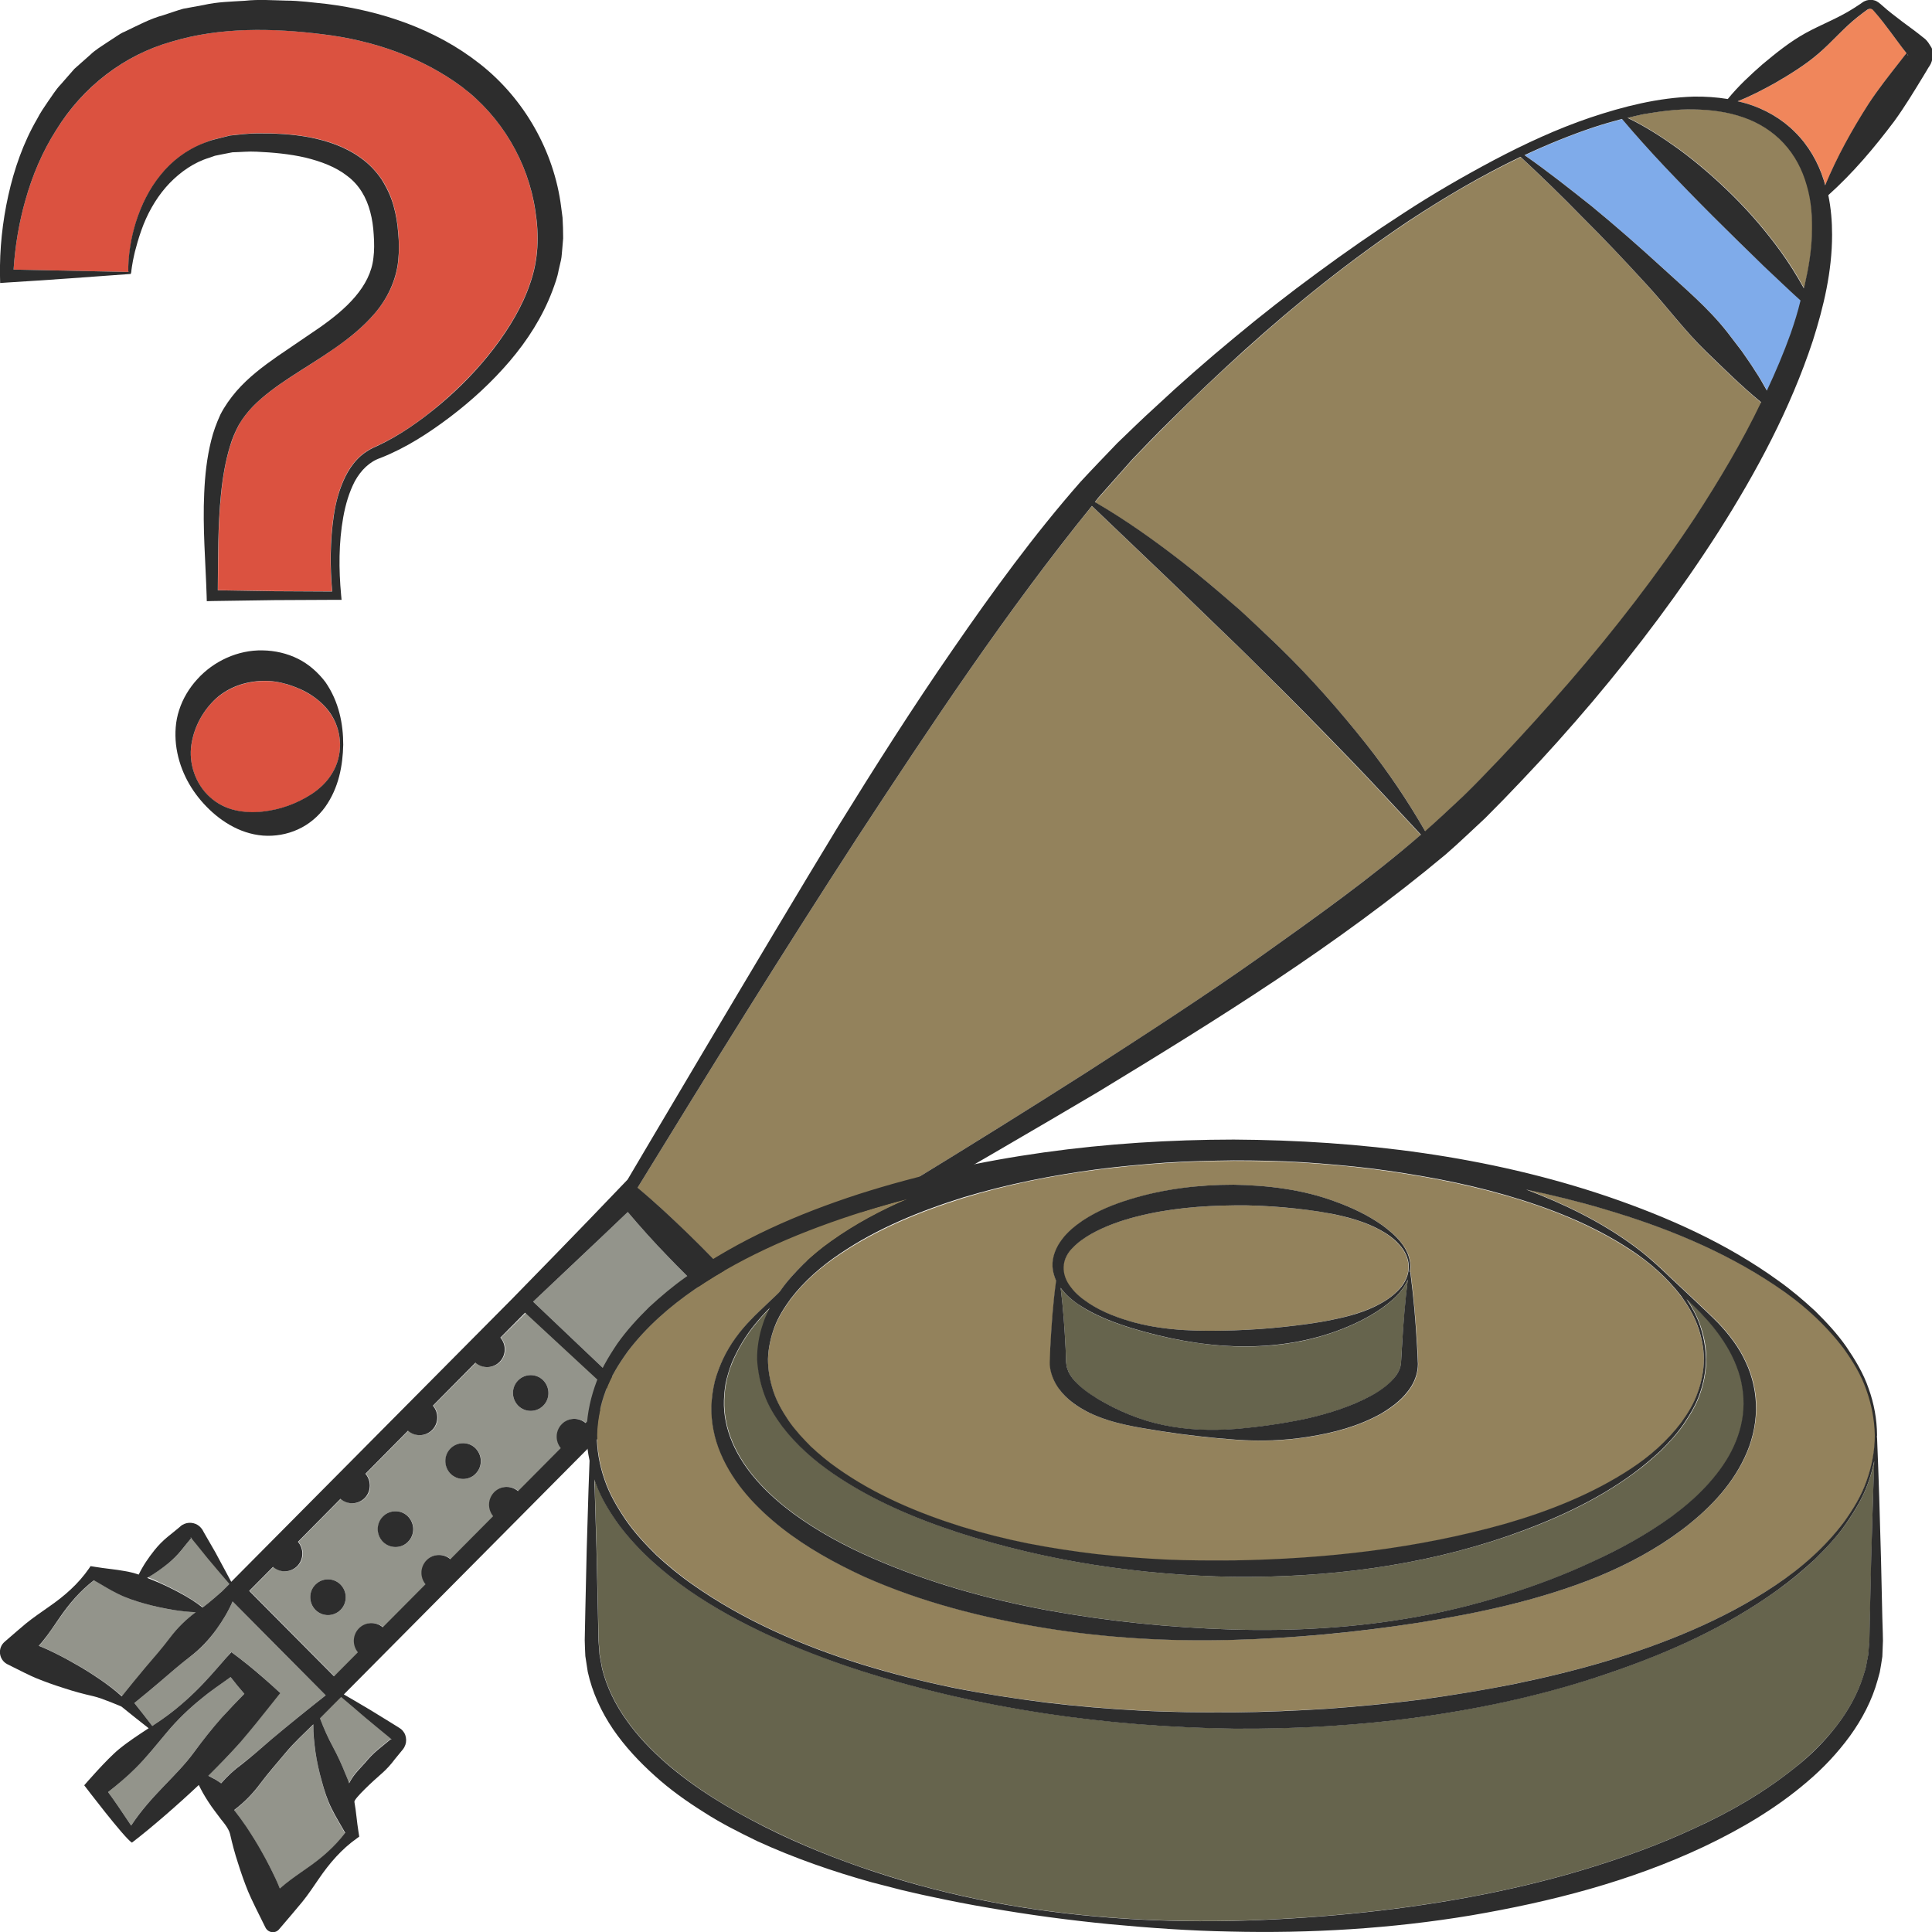 <?xml version="1.0" encoding="utf-8"?>
<!-- Generator: Adobe Illustrator 24.1.2, SVG Export Plug-In . SVG Version: 6.00 Build 0)  -->
<svg version="1.1" id="Layer_1" xmlns="http://www.w3.org/2000/svg" xmlns:xlink="http://www.w3.org/1999/xlink" x="0px" y="0px"
	 viewBox="0 0 128 128" style="enable-background:new 0 0 128 128;" xml:space="preserve">
<style type="text/css">
	.st0{fill:#DB5240;}
	.st1{fill:#2D2D2D;}
	.st2{fill:#93948B;}
	.st3{fill:#93825C;}
	.st4{fill:#7FABEA;}
	.st5{fill:#F0865B;}
	.st6{fill:#E5B693;}
	.st7{fill:#66644D;}
</style>
<g>
	<g>
		<path class="st0" d="M30.6,5.75c-2.63-1.95-5.87-3.08-9.22-3.48c-3.35-0.43-6.82-0.47-9.98,0.48C8.21,3.64,5.47,5.78,3.72,8.62
			c-0.9,1.41-1.57,2.98-2.03,4.62C1.26,14.74,1,16.3,0.9,17.86l7.62,0.16C8.51,18,8.5,18,8.5,17.98l0-0.11l0.01-0.21l0.02-0.43
			c0.03-0.28,0.05-0.57,0.1-0.85c0.08-0.57,0.22-1.13,0.39-1.68c0.34-1.1,0.87-2.17,1.62-3.09c0.74-0.93,1.74-1.69,2.87-2.12
			l0.42-0.18c0.14-0.05,0.29-0.08,0.44-0.12l0.88-0.22c0.59-0.06,1.2-0.14,1.78-0.14c1.16-0.01,2.32,0.04,3.5,0.26
			c1.17,0.23,2.36,0.62,3.4,1.38c0.52,0.37,0.98,0.86,1.35,1.39c0.36,0.55,0.63,1.14,0.8,1.75c0.17,0.61,0.27,1.22,0.31,1.82
			c0.05,0.61,0.07,1.16,0,1.84c-0.12,1.3-0.74,2.54-1.55,3.48c-0.81,0.96-1.76,1.69-2.71,2.35c-1.88,1.33-3.91,2.35-5.37,3.82
			c-0.35,0.37-0.67,0.76-0.91,1.19c-0.24,0.44-0.44,0.92-0.6,1.43c-0.31,1.01-0.49,2.1-0.6,3.2c-0.21,2.09-0.19,4.21-0.21,6.36
			l3.76,0.06L22,39.18c-0.15-1.67-0.14-3.33,0.1-5c0.14-0.89,0.36-1.77,0.77-2.61c0.21-0.42,0.47-0.82,0.81-1.17
			c0.33-0.35,0.78-0.64,1.21-0.82c1.53-0.69,2.96-1.69,4.26-2.8c1.31-1.11,2.51-2.34,3.54-3.68c1.02-1.34,1.91-2.79,2.43-4.35
			c0.54-1.55,0.6-3.14,0.34-4.79C34.99,10.72,33.22,7.72,30.6,5.75z"/>
		<path class="st0" d="M20.65,46.08c-0.52-0.34-1.06-0.57-1.6-0.73c-0.54-0.17-1.1-0.25-1.65-0.23c-1.1,0.03-2.2,0.39-3.07,1.15
			c-0.84,0.76-1.46,1.83-1.65,3.07c-0.19,1.23,0.26,2.61,1.23,3.48c0.48,0.44,1.08,0.72,1.68,0.87c0.61,0.14,1.22,0.16,1.8,0.09
			c1.16-0.13,2.23-0.5,3.27-1.17c0.51-0.34,1-0.79,1.34-1.36c0.35-0.56,0.53-1.24,0.53-1.91c-0.01-0.67-0.19-1.34-0.54-1.9
			C21.65,46.86,21.16,46.41,20.65,46.08z"/>
		<path class="st1" d="M37.27,14.42l-0.09-0.69c-0.46-3.69-2.44-7.19-5.39-9.5c-2.94-2.32-6.57-3.52-10.15-3.97
			c-0.9-0.09-1.8-0.22-2.7-0.22c-0.9-0.02-1.79-0.09-2.71,0.01c-0.91,0.06-1.82,0.07-2.73,0.28l-1.36,0.25
			C11.71,0.7,11.28,0.86,10.84,1c-0.9,0.24-1.72,0.69-2.56,1.09C8.07,2.17,7.87,2.3,7.68,2.43L7.1,2.81
			c-0.39,0.26-0.79,0.5-1.12,0.82L4.93,4.56L4.02,5.6C3.69,5.94,3.46,6.34,3.19,6.71C2.93,7.09,2.67,7.47,2.46,7.88
			c-0.92,1.58-1.52,3.32-1.91,5.07C0.16,14.71-0.03,16.5,0,18.29l0.01,0.46l0.43-0.03c2.82-0.17,5.59-0.38,8.22-0.57
			c0.02-0.05,0.04-0.12,0.04-0.17l0.01-0.1l0.03-0.21l0.07-0.41c0.06-0.27,0.11-0.55,0.19-0.81c0.14-0.54,0.31-1.07,0.51-1.58
			c0.41-1.02,0.99-1.97,1.73-2.74c0.74-0.76,1.63-1.38,2.63-1.68l0.37-0.13c0.13-0.03,0.26-0.05,0.39-0.08l0.77-0.15
			c0.54-0.01,1.05-0.07,1.6-0.04c1.1,0.05,2.19,0.15,3.23,0.39c1.03,0.25,2.02,0.62,2.78,1.22c0.78,0.58,1.27,1.42,1.52,2.38
			c0.13,0.48,0.2,0.99,0.23,1.51c0.04,0.52,0.04,1.09-0.02,1.53c-0.2,1.91-1.81,3.4-3.59,4.64l-2.79,1.9
			c-0.94,0.66-1.89,1.37-2.7,2.3c-0.4,0.47-0.77,0.98-1.06,1.55c-0.26,0.57-0.47,1.14-0.61,1.72c-0.29,1.16-0.41,2.32-0.46,3.47
			c-0.11,2.3,0.09,4.57,0.16,6.8l0.01,0.37l0.36-0.01l4.13-0.06l4.13-0.02l0.31,0l-0.03-0.32c-0.16-1.71-0.16-3.47,0.14-5.15
			c0.15-0.84,0.39-1.66,0.77-2.39c0.4-0.72,0.96-1.29,1.7-1.54c1.7-0.67,3.2-1.65,4.63-2.73c1.42-1.08,2.75-2.3,3.92-3.67
			c1.17-1.37,2.18-2.93,2.84-4.68c0.16-0.44,0.33-0.88,0.41-1.35l0.16-0.69c0.05-0.23,0.05-0.47,0.08-0.71l0.06-0.72
			c0-0.23-0.01-0.46-0.01-0.7L37.27,14.42z M35.13,18.76c-0.52,1.55-1.4,3-2.43,4.35c-1.03,1.34-2.23,2.58-3.54,3.68
			c-1.31,1.1-2.74,2.11-4.26,2.8c-0.43,0.18-0.88,0.47-1.21,0.82c-0.34,0.35-0.6,0.75-0.81,1.17c-0.41,0.84-0.64,1.72-0.77,2.61
			c-0.24,1.67-0.25,3.33-0.1,5l-3.82-0.02l-3.76-0.06c0.02-2.15,0-4.27,0.21-6.36c0.11-1.1,0.29-2.18,0.6-3.2
			c0.15-0.51,0.36-0.99,0.6-1.43c0.25-0.43,0.56-0.82,0.91-1.19c1.45-1.47,3.48-2.5,5.37-3.82c0.95-0.66,1.9-1.4,2.71-2.35
			c0.81-0.94,1.42-2.18,1.55-3.48c0.07-0.68,0.06-1.23,0-1.84c-0.04-0.6-0.14-1.21-0.31-1.82c-0.17-0.61-0.45-1.2-0.8-1.75
			c-0.37-0.54-0.83-1.02-1.35-1.39c-1.04-0.76-2.24-1.15-3.4-1.38c-1.17-0.22-2.34-0.27-3.5-0.26c-0.58,0-1.19,0.08-1.78,0.14
			l-0.88,0.22c-0.15,0.04-0.29,0.07-0.44,0.12L13.5,9.48c-1.13,0.43-2.13,1.19-2.87,2.12c-0.75,0.92-1.27,1.99-1.62,3.09
			c-0.17,0.55-0.31,1.11-0.39,1.68c-0.05,0.28-0.07,0.57-0.1,0.85l-0.02,0.43L8.5,17.87l0,0.11C8.5,18,8.51,18,8.53,18.02L0.9,17.86
			c0.1-1.56,0.36-3.12,0.79-4.62c0.46-1.64,1.13-3.21,2.03-4.62c1.75-2.85,4.49-4.98,7.68-5.87c3.16-0.95,6.63-0.9,9.98-0.48
			c3.35,0.4,6.59,1.53,9.22,3.48c2.61,1.97,4.39,4.96,4.87,8.22C35.73,15.62,35.67,17.21,35.13,18.76z"/>
		<path class="st1" d="M19.75,43.65c-0.72-0.36-1.54-0.55-2.35-0.56c-1.64-0.04-3.26,0.72-4.33,1.91c-0.54,0.59-0.96,1.29-1.2,2.04
			c-0.25,0.75-0.29,1.54-0.21,2.29c0.18,1.51,0.86,2.85,1.84,3.92c0.96,1.05,2.31,1.98,3.92,2.11c0.79,0.06,1.6-0.08,2.32-0.41
			c0.73-0.33,1.35-0.86,1.8-1.48c0.91-1.28,1.17-2.76,1.2-4.13c0-1.37-0.28-2.85-1.18-4.15C21.08,44.56,20.47,44.01,19.75,43.65z
			 M22.53,49.33c0,0.67-0.18,1.35-0.53,1.91c-0.34,0.57-0.83,1.02-1.34,1.36c-1.04,0.67-2.11,1.04-3.27,1.17
			c-0.58,0.06-1.19,0.05-1.8-0.09c-0.61-0.14-1.2-0.43-1.68-0.87c-0.97-0.87-1.42-2.25-1.23-3.48c0.19-1.24,0.81-2.3,1.65-3.07
			c0.86-0.76,1.96-1.12,3.07-1.15c0.56-0.02,1.11,0.07,1.65,0.23c0.54,0.17,1.09,0.39,1.6,0.73c0.51,0.34,1,0.78,1.34,1.35
			C22.34,47.99,22.52,48.66,22.53,49.33z"/>
	</g>
	<g>
		<g>
			<path class="st2" d="M21.32,118.03c-0.18-0.63-0.31-1.28-0.42-1.93c-0.09-0.6-0.15-1.21-0.14-1.84c-0.63,0.61-1.28,1.21-1.85,1.9
				c-0.55,0.66-1.12,1.3-1.64,1.99c-0.5,0.68-1.08,1.28-1.76,1.79c0.28,0.36,0.55,0.72,0.8,1.09c0.37,0.56,0.73,1.13,1.05,1.71
				c0.33,0.58,0.64,1.17,0.91,1.77c0.1,0.21,0.18,0.42,0.27,0.63c0.11-0.09,0.22-0.19,0.33-0.28c0.48-0.39,1-0.74,1.51-1.1
				c0.94-0.65,1.79-1.39,2.48-2.3c-0.29-0.52-0.61-1.04-0.88-1.57C21.68,119.28,21.49,118.66,21.32,118.03z"/>
			<path class="st2" d="M33.18,88.62c0.4,0.47,0.39,1.17-0.05,1.61c-0.44,0.44-1.14,0.46-1.6,0.05l-2.82,2.85
				c0.4,0.47,0.39,1.17-0.05,1.61c-0.44,0.44-1.14,0.46-1.6,0.05l-2.82,2.85c0.4,0.47,0.39,1.17-0.05,1.61
				c-0.44,0.44-1.14,0.46-1.6,0.05l-2.82,2.85c0.4,0.47,0.39,1.17-0.05,1.61c-0.44,0.44-1.14,0.46-1.6,0.05l-1.58,1.59l5.62,5.66
				l1.58-1.59c-0.38-0.47-0.36-1.15,0.07-1.59c0.43-0.44,1.12-0.46,1.58-0.07l2.83-2.85c-0.38-0.47-0.36-1.15,0.07-1.59
				c0.43-0.44,1.12-0.46,1.58-0.07l2.83-2.85c-0.38-0.47-0.36-1.15,0.07-1.59c0.43-0.44,1.12-0.46,1.58-0.07l2.83-2.85
				c-0.38-0.47-0.36-1.15,0.07-1.59c0.43-0.44,1.12-0.46,1.58-0.07l1.72-1.62c0.08-0.08,0.15-0.13,0.23-0.2l-5.93-5.49L33.18,88.62z
				 M22.56,106.66c-0.46,0.46-1.2,0.46-1.66,0c-0.46-0.46-0.46-1.21,0-1.68c0.46-0.46,1.2-0.46,1.66,0
				C23.02,105.45,23.02,106.2,22.56,106.66z M27.04,102.15c-0.46,0.46-1.2,0.46-1.66,0c-0.46-0.46-0.46-1.21,0-1.68
				c0.46-0.46,1.21-0.46,1.66,0C27.5,100.93,27.5,101.69,27.04,102.15z M31.52,97.64c-0.46,0.46-1.2,0.46-1.66,0
				c-0.46-0.46-0.46-1.21,0-1.68c0.46-0.46,1.21-0.46,1.66,0C31.98,96.42,31.98,97.17,31.52,97.64z M35.99,91.45
				c0.46,0.46,0.46,1.21,0,1.68c-0.46,0.46-1.2,0.46-1.66,0c-0.46-0.46-0.46-1.21,0-1.68C34.79,90.99,35.53,90.99,35.99,91.45z"/>
			<path class="st2" d="M21.19,113.82c0.25,0.67,0.54,1.31,0.85,1.88c0.31,0.59,0.59,1.18,0.83,1.79c0.11,0.27,0.15,0.36,0.25,0.64
				c0.32-0.65,0.79-1.03,1.23-1.56c0.28-0.33,0.6-0.61,0.94-0.88l0.5-0.41l0.06-0.05l0.03-0.03l0,0c0,0.01,0,0.01,0.01,0.02
				c0.01,0.01,0.01,0.01,0.02,0.01c0-0.01,0.03,0,0-0.03l-0.25-0.21l-0.5-0.41l-0.99-0.82c-0.53-0.46-1.06-0.91-1.59-1.37
				C22.6,112.41,21.58,113.44,21.19,113.82z"/>
			<path class="st2" d="M11.93,105.51c0.51,0.29,1.02,0.6,1.51,0.97c0.47-0.32,1.3-1.08,1.3-1.08l0.48-0.48
				c-0.5-0.57-0.98-1.15-1.47-1.73l-0.75-0.93l-0.19-0.23l-0.09-0.12c-0.03-0.04-0.07-0.08-0.06-0.07
				c-0.01,0.01-0.02,0.03,0.01,0.04c0.01,0,0.01,0,0.02,0l-0.08,0.1l-0.19,0.23l-0.38,0.47c-0.25,0.31-0.53,0.6-0.84,0.85
				c-0.44,0.36-0.9,0.69-1.41,0.97c0.13,0.05,0.26,0.1,0.38,0.15C10.76,104.92,11.35,105.2,11.93,105.51z"/>
			<path class="st2" d="M16.19,112.22c-0.31-0.36-0.61-0.73-0.91-1.11c-0.69,0.47-1.37,0.95-2,1.48c-0.81,0.66-1.55,1.39-2.23,2.19
				c-0.68,0.8-1.33,1.64-2.07,2.37c-0.57,0.56-1.19,1.07-1.82,1.58c0.21,0.29,0.43,0.58,0.64,0.9l0.89,1.32
				c1.35-2.06,2.96-3.22,4.16-4.85c0.6-0.81,1.2-1.58,1.85-2.3C15.18,113.26,15.68,112.74,16.19,112.22z"/>
			<path class="st2" d="M11.3,108.48c0.47-0.65,1.05-1.19,1.69-1.67c-0.49-0.02-0.97-0.07-1.44-0.14c-0.65-0.1-1.29-0.24-1.92-0.42
				c-0.63-0.17-1.25-0.37-1.83-0.67c-0.53-0.27-1.04-0.59-1.56-0.88c-0.9,0.69-1.64,1.55-2.28,2.49c-0.36,0.51-0.71,1.04-1.09,1.52
				c-0.09,0.11-0.19,0.22-0.28,0.33c0.21,0.09,0.42,0.17,0.63,0.27c0.6,0.28,1.18,0.59,1.76,0.92c0.58,0.32,1.14,0.68,1.7,1.06
				c0.49,0.34,0.97,0.7,1.44,1.11c0.51-0.65,1.04-1.29,1.57-1.92C10.22,109.82,10.78,109.17,11.3,108.48z"/>
			<path class="st2" d="M17.99,115.23c1.18-0.99,2.37-1.96,3.59-2.91l-6.17-6.22c-0.29,0.67-0.65,1.26-1.05,1.82
				c-0.5,0.71-1.08,1.34-1.78,1.85c-0.69,0.52-1.33,1.09-1.98,1.65c-0.56,0.48-1.13,0.95-1.7,1.41c0.4,0.5,0.8,1.01,1.19,1.52
				c0.12-0.08,0.25-0.16,0.37-0.25c0.87-0.58,1.68-1.24,2.42-1.97c0.75-0.72,1.43-1.52,2.12-2.31l0.32-0.37l0.52,0.39
				c0.75,0.56,1.46,1.17,2.15,1.8l0.57,0.52l-0.54,0.68c-0.68,0.86-1.38,1.73-2.1,2.57c-0.68,0.79-1.4,1.53-2.13,2.23
				c0.17,0.08,0.33,0.17,0.49,0.26c0.13,0.07,0.24,0.16,0.36,0.24c0.41-0.47,0.87-0.89,1.38-1.27
				C16.7,116.36,17.34,115.78,17.99,115.23z"/>
			<path class="st3" d="M118.19,9.48c-0.73-0.78-1.66-1.37-2.69-1.72c-1.03-0.36-2.14-0.5-3.26-0.52c-1.12-0.03-2.25,0.13-3.36,0.32
				c-0.35,0.07-0.69,0.16-1.03,0.24c1.21,0.58,2.32,1.31,3.4,2.08c1.28,0.94,2.48,1.99,3.61,3.11c1.13,1.12,2.17,2.34,3.11,3.63
				c0.57,0.78,1.09,1.61,1.56,2.47c0.02-0.08,0.04-0.16,0.06-0.24c0.25-1.1,0.44-2.21,0.47-3.32c0.04-1.11-0.04-2.22-0.32-3.26
				C119.43,11.23,118.92,10.26,118.19,9.48z"/>
			<path class="st4" d="M113.52,14.35c-1.1-1.1-2.18-2.21-3.25-3.34c-0.95-1.01-1.88-2.03-2.79-3.12c-0.64,0.17-1.27,0.35-1.9,0.56
				c-1.56,0.52-3.08,1.14-4.56,1.84c1.54,1.07,2.99,2.22,4.46,3.39c1.57,1.3,3.12,2.65,4.63,4.03c1.51,1.39,3.1,2.71,4.37,4.34
				l0.94,1.23c0.29,0.43,0.59,0.85,0.87,1.29c0.28,0.43,0.55,0.87,0.79,1.32c0.58-1.23,1.11-2.49,1.57-3.77
				c0.25-0.72,0.48-1.45,0.68-2.19c-0.85-0.76-1.65-1.54-2.47-2.31C115.72,16.54,114.62,15.45,113.52,14.35z"/>
			<path class="st5" d="M124.21,0.79c-0.12-0.14-0.13-0.16-0.21-0.19c-0.07-0.03-0.15-0.02-0.22,0.01c-0.02,0.01-0.08,0.05-0.15,0.1
				l-0.18,0.13c-0.12,0.08-0.23,0.18-0.35,0.27c-0.92,0.72-1.71,1.64-2.59,2.42c-0.89,0.77-1.89,1.38-2.9,1.97
				c-0.8,0.44-1.61,0.87-2.48,1.21c0.22,0.05,0.44,0.1,0.66,0.17c1.16,0.36,2.27,0.99,3.15,1.88c0.89,0.88,1.53,2,1.9,3.18
				c0.04,0.11,0.06,0.23,0.09,0.34c0.79-1.91,1.79-3.68,2.87-5.39c0.64-0.98,1.37-1.9,2.1-2.83l0.27-0.35l0.14-0.17l0.01-0.01
				c-0.35-0.44-0.67-0.89-1.01-1.34C124.95,1.71,124.6,1.23,124.21,0.79z"/>
			<path class="st3" d="M109.03,18.79c-1.36-1.5-2.76-2.97-4.2-4.4c-1.32-1.36-2.7-2.69-4.08-3.98c-2.57,1.23-5.05,2.68-7.43,4.26
				c-3.83,2.56-7.44,5.45-10.85,8.54c-1.71,1.54-3.39,3.12-5.01,4.76c-0.82,0.81-1.62,1.64-2.42,2.47l-2.27,2.56
				c-0.08,0.09-0.15,0.19-0.22,0.28c2.06,1.2,4.01,2.59,5.89,4.05c1.12,0.86,2.2,1.79,3.27,2.72c0.54,0.46,1.05,0.95,1.57,1.43
				c0.52,0.49,1.04,0.96,1.54,1.47c2.04,1.98,3.92,4.12,5.69,6.35c1.45,1.82,2.76,3.76,3.92,5.79c0,0,0.01,0,0.01-0.01
				c0.85-0.76,1.66-1.54,2.5-2.3c0.81-0.8,1.62-1.63,2.41-2.46c1.59-1.66,3.12-3.38,4.63-5.11c3.01-3.47,5.83-7.11,8.35-10.94
				c1.59-2.45,3.09-4.96,4.37-7.58c-1.29-1.07-2.46-2.21-3.63-3.35C111.61,21.92,110.4,20.28,109.03,18.79z"/>
			<path class="st6" d="M126.37,3.6C126.37,3.6,126.37,3.6,126.37,3.6c0,0.01,0.01,0.03,0.01,0.04c0.01,0.02,0.03,0.04,0.05,0.06
				c0,0,0.04,0.03,0.01-0.01L126.37,3.6z"/>
			<path class="st2" d="M41.59,80.3c-2.08,1.99-4.17,3.96-6.27,5.94c0,0,5.87,5.58,5.96,5.65c1.12-1.41,2.13-2.03,3.13-3.25
				c0.8-0.99,1.6-1.92,2.42-2.83c-0.89-0.86-1.78-1.73-2.63-2.62C43.3,82.25,42.43,81.29,41.59,80.3z"/>
			<path class="st3" d="M83.5,44.29c-0.98-1-1.99-1.96-3-2.93l-3.02-2.92l-5.14-4.91C66.7,40.47,61.7,48.01,56.76,55.55
				C51.8,63.19,47,70.93,42.23,78.7c1.18,0.97,2.29,2.01,3.37,3.07c1.11,1.07,2.17,2.19,3.23,3.31l0.08,0.09
				c7.77-4.59,15.47-9.27,23.06-14.11c3.88-2.49,7.75-5,11.51-7.66c3.64-2.59,7.29-5.19,10.65-8.08c-1.59-1.7-3.14-3.4-4.74-5.05
				C87.44,48.25,85.49,46.25,83.5,44.29z"/>
			<path class="st1" d="M127.69,2.74c-0.04-0.06-0.14-0.15-0.15-0.16l-0.09-0.07c-0.45-0.37-0.94-0.72-1.41-1.07
				c-0.47-0.36-0.94-0.71-1.38-1.11c-0.08-0.07-0.29-0.27-0.5-0.31c-0.21-0.06-0.44-0.03-0.63,0.06c-0.11,0.05-0.17,0.11-0.22,0.14
				l-0.18,0.12c-0.12,0.08-0.25,0.16-0.37,0.24c-0.99,0.63-2.12,1.05-3.15,1.62c-1.03,0.57-1.94,1.31-2.84,2.06
				c-0.81,0.71-1.6,1.44-2.3,2.3c-0.74-0.12-1.5-0.17-2.24-0.16c-2.38,0.07-4.66,0.65-6.87,1.39c-2.21,0.75-4.32,1.73-6.37,2.81
				c-2.05,1.09-4.06,2.25-6,3.52c-1.95,1.26-3.85,2.58-5.72,3.96c-1.87,1.37-3.7,2.8-5.49,4.29c-1.79,1.48-3.54,3.01-5.24,4.6
				c-0.86,0.78-1.69,1.59-2.53,2.4c-0.81,0.85-1.63,1.69-2.43,2.56c-3.09,3.52-5.83,7.29-8.47,11.12c-2.65,3.83-5.14,7.75-7.58,11.7
				c-4.74,7.79-13.95,23.4-13.95,23.4l-0.47,0.49c-2.27,2.39-7.05,7.28-7.17,7.4l-18.62,18.76c-0.35-0.66-0.71-1.32-1.06-1.97
				l-0.6-1.04l-0.15-0.26l-0.07-0.13c-0.02-0.04-0.04-0.08-0.12-0.17c-0.25-0.31-0.71-0.43-1.1-0.27c-0.09,0.04-0.19,0.09-0.26,0.16
				l-0.13,0.11l-0.23,0.19l-0.47,0.38c-0.33,0.27-0.63,0.57-0.9,0.91c-0.39,0.49-0.75,1.01-1.04,1.61c-0.3-0.1-0.6-0.18-0.91-0.23
				c-0.65-0.12-1.32-0.17-1.97-0.28L6,103.76l-0.1,0.15c-0.71,1.03-1.64,1.84-2.67,2.55c-0.51,0.36-1.03,0.71-1.51,1.1
				c-0.24,0.2-0.86,0.73-1.41,1.21c-0.49,0.42-0.39,1.2,0.18,1.49c0.73,0.37,1.57,0.79,1.9,0.92c0.61,0.25,1.23,0.47,1.87,0.67
				c0.63,0.21,1.27,0.38,1.93,0.53c0.55,0.12,1.85,0.68,1.85,0.68c0.6,0.48,1.2,0.97,1.81,1.44c-0.67,0.44-1.35,0.88-1.97,1.39
				c-0.81,0.66-2.3,2.39-2.3,2.39s2.65,3.49,3.16,3.8c1.26-0.96,3.04-2.51,4.43-3.82c0.09,0.17,0.17,0.35,0.27,0.52
				c0.24,0.42,0.5,0.82,0.78,1.19l0.45,0.6c0,0,0.48,0.54,0.57,0.93c0.15,0.66,0.32,1.31,0.53,1.94c0.2,0.64,0.42,1.27,0.67,1.88
				c0.16,0.4,0.75,1.6,1.15,2.39c0.18,0.35,0.65,0.41,0.9,0.11c0.53-0.62,1.29-1.51,1.54-1.82c0.39-0.48,0.74-1.01,1.09-1.52
				c0.71-1.04,1.51-1.97,2.53-2.69l0.15-0.11l-0.05-0.32c-0.11-0.66-0.15-1.33-0.27-1.98c-0.04-0.2,1.23-1.38,1.81-1.88
				c0.32-0.28,0.61-0.6,0.87-0.95l0.41-0.5l0.13-0.16c0.07-0.09,0.12-0.19,0.16-0.3c0.07-0.21,0.06-0.44-0.01-0.64
				c-0.07-0.2-0.24-0.39-0.39-0.47l-0.27-0.17l-0.55-0.34l-1.09-0.67c-0.59-0.35-1.18-0.7-1.77-1.04l18.6-18.74
				c0.22-0.22,2.37-2.6,3.59-3.62c1.3-1.08,2.62-2.25,3.9-3.46l0.68-0.64c0,0,15.49-8.88,23.24-13.48c7.91-4.81,15.8-9.7,23-15.72
				c0.89-0.77,1.74-1.6,2.61-2.4c0.83-0.83,1.64-1.66,2.44-2.51c1.61-1.69,3.16-3.43,4.67-5.21c3.01-3.57,5.82-7.31,8.35-11.26
				c2.51-3.95,4.75-8.12,6.24-12.63c0.72-2.26,1.28-4.6,1.28-7.04c0-0.87-0.07-1.75-0.25-2.62c1.66-1.49,3.06-3.16,4.37-4.9
				c0.69-0.95,1.3-1.96,1.91-2.96l0.23-0.38l0.11-0.19l0.06-0.09c0.03-0.04,0.09-0.14,0.12-0.21c0.14-0.32,0.16-0.69,0.05-1.02
				C127.88,3.03,127.8,2.87,127.69,2.74z M11.18,103.55c0.31-0.26,0.59-0.54,0.84-0.85l0.38-0.47l0.19-0.23l0.08-0.1
				c-0.01,0-0.01,0-0.02,0c-0.02-0.01-0.02-0.03-0.01-0.04c-0.01-0.02,0.03,0.02,0.06,0.07l0.09,0.12l0.19,0.23l0.75,0.93
				c0.49,0.58,0.97,1.16,1.47,1.73l-0.48,0.48c0,0-0.83,0.75-1.3,1.08c-0.48-0.38-0.99-0.69-1.51-0.97
				c-0.58-0.31-1.17-0.6-1.78-0.84c-0.13-0.05-0.26-0.1-0.38-0.15C10.28,104.24,10.74,103.91,11.18,103.55z M6.66,111.29
				c-0.56-0.38-1.12-0.74-1.7-1.06c-0.57-0.33-1.16-0.64-1.76-0.92c-0.21-0.1-0.42-0.18-0.63-0.27c0.09-0.11,0.19-0.22,0.28-0.33
				c0.39-0.48,0.74-1.01,1.09-1.52c0.65-0.95,1.38-1.8,2.28-2.49c0.52,0.29,1.03,0.62,1.56,0.88c0.59,0.3,1.21,0.5,1.83,0.67
				c0.63,0.18,1.27,0.31,1.92,0.42c0.47,0.07,0.95,0.13,1.44,0.14c-0.64,0.48-1.21,1.03-1.69,1.67c-0.52,0.69-1.08,1.34-1.64,1.99
				c-0.53,0.63-1.05,1.27-1.57,1.92C7.63,111.99,7.15,111.63,6.66,111.29z M12.85,116.1c-1.2,1.63-2.81,2.8-4.16,4.85l-0.89-1.32
				c-0.22-0.32-0.43-0.62-0.64-0.9c0.63-0.5,1.25-1.01,1.82-1.58c0.74-0.73,1.39-1.57,2.07-2.37c0.68-0.81,1.42-1.53,2.23-2.19
				c0.63-0.53,1.32-1,2-1.48c0.29,0.38,0.6,0.75,0.91,1.11c-0.51,0.52-1.01,1.04-1.49,1.57C14.05,114.52,13.45,115.28,12.85,116.1z
				 M14.65,118.15c-0.12-0.08-0.24-0.17-0.36-0.24c-0.16-0.09-0.32-0.17-0.49-0.26c0.72-0.71,1.44-1.45,2.13-2.23
				c0.73-0.85,1.42-1.71,2.1-2.57l0.54-0.68l-0.57-0.52c-0.69-0.62-1.4-1.23-2.15-1.8l-0.52-0.39L15,109.82
				c-0.69,0.79-1.37,1.59-2.12,2.31c-0.75,0.73-1.55,1.39-2.42,1.97c-0.12,0.08-0.25,0.17-0.37,0.25c-0.39-0.51-0.79-1.02-1.19-1.52
				c0.57-0.46,1.14-0.93,1.7-1.41c0.65-0.56,1.29-1.12,1.98-1.65c0.69-0.52,1.27-1.14,1.78-1.85c0.4-0.56,0.76-1.15,1.05-1.82
				l6.17,6.22c-1.21,0.95-2.41,1.92-3.59,2.91c-0.65,0.56-1.29,1.13-1.97,1.66C15.51,117.26,15.06,117.68,14.65,118.15z
				 M20.38,123.74c-0.51,0.36-1.03,0.71-1.51,1.1c-0.11,0.09-0.22,0.19-0.33,0.28c-0.09-0.21-0.17-0.43-0.27-0.63
				c-0.28-0.6-0.58-1.19-0.91-1.77c-0.32-0.58-0.68-1.15-1.05-1.71c-0.25-0.37-0.52-0.73-0.8-1.09c0.68-0.51,1.26-1.11,1.76-1.79
				c0.52-0.69,1.09-1.33,1.64-1.99c0.57-0.69,1.22-1.28,1.85-1.9c-0.01,0.63,0.06,1.24,0.14,1.84c0.1,0.66,0.24,1.3,0.42,1.93
				c0.17,0.63,0.37,1.26,0.67,1.85c0.26,0.53,0.59,1.05,0.88,1.57C22.17,122.35,21.32,123.09,20.38,123.74z M24.18,113.78l0.99,0.82
				l0.5,0.41l0.25,0.21c0.03,0.03,0,0.02,0,0.03c-0.01,0-0.02,0-0.02-0.01c0,0-0.01-0.01-0.01-0.02l0,0l-0.03,0.03l-0.06,0.05
				l-0.5,0.41c-0.34,0.27-0.66,0.55-0.94,0.88c-0.44,0.53-0.91,0.91-1.23,1.56c-0.09-0.28-0.14-0.37-0.25-0.64
				c-0.24-0.61-0.52-1.21-0.83-1.79c-0.31-0.57-0.6-1.21-0.85-1.88c0.38-0.38,1.4-1.41,1.4-1.41
				C23.12,112.87,23.65,113.32,24.18,113.78z M40.52,92.66l-1.72,1.62c-0.46-0.39-1.15-0.37-1.58,0.07
				c-0.43,0.44-0.45,1.12-0.07,1.59l-2.83,2.85c-0.46-0.39-1.15-0.37-1.58,0.07c-0.43,0.44-0.45,1.12-0.07,1.59l-2.83,2.85
				c-0.46-0.39-1.15-0.37-1.58,0.07c-0.43,0.44-0.45,1.12-0.07,1.59l-2.83,2.85c-0.46-0.39-1.15-0.37-1.58,0.07
				c-0.43,0.44-0.45,1.12-0.07,1.59l-1.58,1.59l-5.62-5.66l1.58-1.59c0.46,0.41,1.16,0.39,1.6-0.05c0.44-0.44,0.45-1.15,0.05-1.61
				l2.82-2.85c0.46,0.41,1.16,0.39,1.6-0.05c0.44-0.44,0.45-1.15,0.05-1.61l2.82-2.85c0.46,0.41,1.16,0.39,1.6-0.05
				c0.44-0.44,0.45-1.15,0.05-1.61l2.82-2.85c0.46,0.41,1.16,0.39,1.6-0.05c0.44-0.44,0.45-1.15,0.05-1.61l1.64-1.65l5.93,5.49
				C40.67,92.54,40.6,92.58,40.52,92.66z M44.41,88.64c-1,1.22-2.02,1.84-3.13,3.25c-0.09-0.07-5.96-5.65-5.96-5.65
				c2.09-1.98,4.19-3.95,6.27-5.94c0.84,0.99,1.71,1.96,2.61,2.89c0.86,0.9,1.74,1.76,2.63,2.62
				C46.02,86.71,45.22,87.64,44.41,88.64z M83.49,63.39c-3.76,2.66-7.63,5.16-11.51,7.66c-7.59,4.84-15.3,9.53-23.06,14.11
				l-0.08-0.09c-1.06-1.12-2.12-2.24-3.23-3.31c-1.09-1.06-2.2-2.1-3.37-3.07C47,70.93,51.8,63.19,56.76,55.55
				c4.94-7.54,9.94-15.08,15.58-22.03l5.14,4.91l3.02,2.92c1.01,0.97,2.02,1.94,3,2.93c2,1.96,3.95,3.95,5.9,5.97
				c1.6,1.65,3.15,3.35,4.74,5.05C90.78,58.21,87.13,60.8,83.49,63.39z M112.32,34.25c-2.53,3.83-5.35,7.47-8.35,10.94
				c-1.51,1.73-3.04,3.44-4.63,5.11c-0.79,0.83-1.59,1.66-2.41,2.46c-0.83,0.77-1.65,1.55-2.5,2.3c0,0-0.01,0-0.01,0.01
				c-1.16-2.02-2.47-3.96-3.92-5.79c-1.77-2.23-3.65-4.37-5.69-6.35c-0.5-0.5-1.03-0.98-1.54-1.47c-0.52-0.48-1.03-0.98-1.57-1.43
				c-1.07-0.93-2.15-1.85-3.27-2.72c-1.88-1.46-3.82-2.85-5.89-4.05c0.08-0.09,0.15-0.19,0.22-0.28l2.27-2.56
				c0.8-0.83,1.59-1.66,2.42-2.47c1.63-1.63,3.3-3.21,5.01-4.76c3.42-3.09,7.03-5.98,10.85-8.54c2.38-1.57,4.86-3.03,7.43-4.26
				c1.38,1.29,2.76,2.62,4.08,3.98c1.44,1.43,2.83,2.9,4.2,4.4c1.38,1.49,2.58,3.13,4.03,4.53c1.18,1.14,2.34,2.29,3.63,3.35
				C115.41,29.29,113.91,31.8,112.32,34.25z M118.63,22.11c-0.46,1.28-0.99,2.53-1.57,3.77c-0.25-0.45-0.51-0.9-0.79-1.32
				c-0.27-0.44-0.58-0.86-0.87-1.29l-0.94-1.23c-1.27-1.63-2.86-2.95-4.37-4.34c-1.51-1.38-3.05-2.73-4.63-4.03
				c-1.46-1.16-2.92-2.32-4.46-3.39c1.49-0.7,3.01-1.32,4.56-1.84c0.63-0.21,1.26-0.39,1.9-0.56c0.91,1.08,1.84,2.11,2.79,3.12
				c1.07,1.13,2.16,2.25,3.25,3.34c1.1,1.09,2.2,2.18,3.32,3.26c0.82,0.76,1.62,1.55,2.47,2.31
				C119.11,20.66,118.88,21.39,118.63,22.11z M120.04,15.54c-0.03,1.11-0.22,2.22-0.47,3.32c-0.02,0.08-0.04,0.16-0.06,0.24
				c-0.47-0.86-0.99-1.68-1.56-2.47c-0.94-1.29-1.98-2.51-3.11-3.63c-1.13-1.12-2.33-2.17-3.61-3.11c-1.07-0.77-2.19-1.5-3.4-2.08
				c0.34-0.08,0.68-0.17,1.03-0.24c1.12-0.19,2.24-0.35,3.36-0.32c1.12,0.02,2.23,0.16,3.26,0.52c1.03,0.35,1.97,0.94,2.69,1.72
				c0.73,0.78,1.24,1.75,1.53,2.79C120.01,13.32,120.08,14.43,120.04,15.54z M126.3,3.54l-0.14,0.17l-0.27,0.35
				c-0.72,0.92-1.45,1.84-2.1,2.83c-1.09,1.71-2.08,3.48-2.87,5.39c-0.03-0.11-0.05-0.23-0.09-0.34c-0.37-1.18-1.01-2.3-1.9-3.18
				c-0.88-0.89-1.99-1.52-3.15-1.88c-0.22-0.07-0.44-0.12-0.66-0.17c0.87-0.34,1.68-0.77,2.48-1.21c1.01-0.59,2.01-1.2,2.9-1.97
				c0.89-0.77,1.67-1.7,2.59-2.42c0.12-0.09,0.23-0.18,0.35-0.27l0.18-0.13c0.06-0.05,0.12-0.09,0.15-0.1
				c0.07-0.03,0.15-0.04,0.22-0.01c0.08,0.03,0.09,0.05,0.21,0.19c0.39,0.44,0.74,0.91,1.1,1.39c0.34,0.45,0.66,0.91,1.01,1.34
				L126.3,3.54z M126.43,3.69c-0.02-0.01-0.04-0.03-0.05-0.06c-0.01-0.01-0.01-0.03-0.01-0.04c0,0,0,0,0,0L126.43,3.69
				C126.48,3.73,126.44,3.69,126.43,3.69z"/>
			<path class="st1" d="M20.9,104.98c-0.46,0.46-0.46,1.21,0,1.68c0.46,0.46,1.2,0.46,1.66,0c0.46-0.46,0.46-1.21,0-1.68
				C22.1,104.52,21.36,104.52,20.9,104.98z"/>
			<path class="st1" d="M29.85,95.96c-0.46,0.46-0.46,1.21,0,1.68c0.46,0.46,1.21,0.46,1.66,0c0.46-0.46,0.46-1.21,0-1.68
				C31.06,95.5,30.31,95.5,29.85,95.96z"/>
			<path class="st1" d="M25.37,100.47c-0.46,0.46-0.46,1.21,0,1.68c0.46,0.46,1.21,0.46,1.66,0c0.46-0.46,0.46-1.21,0-1.68
				C26.58,100.01,25.83,100.01,25.37,100.47z"/>
			<path class="st1" d="M34.33,93.13c0.46,0.46,1.2,0.46,1.66,0c0.46-0.46,0.46-1.21,0-1.68c-0.46-0.46-1.2-0.46-1.66,0
				C33.87,91.91,33.87,92.66,34.33,93.13z"/>
		</g>
		<g>
			<path class="st3" d="M72.12,86.34c0.91,0.6,1.97,1,3.03,1.28c2.15,0.57,4.4,0.59,6.59,0.52c1.1-0.04,2.2-0.11,3.29-0.23
				c1.09-0.12,2.18-0.25,3.25-0.48c1.07-0.22,2.15-0.52,3.12-1.04c0.48-0.26,0.94-0.58,1.3-0.99c0.37-0.4,0.62-0.93,0.62-1.47
				c-0.01-0.55-0.26-1.07-0.63-1.47c-0.37-0.41-0.82-0.73-1.3-0.99c-0.97-0.52-2.04-0.82-3.11-1.04c-1.08-0.22-2.17-0.34-3.26-0.44
				c-1.09-0.09-2.18-0.15-3.28-0.13c-2.19,0.02-4.38,0.21-6.49,0.75c-1.05,0.27-2.07,0.64-2.99,1.15c-0.45,0.26-0.88,0.56-1.22,0.92
				c-0.35,0.36-0.57,0.79-0.6,1.25c-0.02,0.46,0.15,0.95,0.48,1.35C71.24,85.7,71.67,86.04,72.12,86.34z"/>
			<path class="st7" d="M70.62,89.95l0.01,0.3l0.03,0.23c0.05,0.29,0.19,0.57,0.39,0.84c0.41,0.53,1.02,0.97,1.67,1.36
				c1.3,0.78,2.8,1.42,4.36,1.74c1.56,0.33,3.18,0.38,4.77,0.26c1.59-0.13,3.16-0.36,4.69-0.68c1.52-0.35,3.02-0.82,4.33-1.54
				c0.66-0.34,1.24-0.79,1.62-1.31c0.19-0.26,0.3-0.53,0.33-0.82l0.07-1.19c0.09-1.45,0.21-2.91,0.38-4.36
				c-0.11,0.26-0.26,0.51-0.43,0.72c-0.35,0.46-0.8,0.82-1.26,1.16c-0.94,0.66-1.99,1.16-3.07,1.55c-2.17,0.79-4.48,1.07-6.76,0.99
				c-2.29-0.09-4.54-0.53-6.71-1.18c-1.08-0.33-2.15-0.73-3.15-1.31c-0.49-0.3-0.97-0.63-1.38-1.08c-0.08-0.09-0.16-0.19-0.24-0.3
				c0.17,1.34,0.26,2.68,0.33,4.02L70.62,89.95z"/>
			<path class="st3" d="M52.39,86.07c-0.43,0.59-0.83,1.21-1.08,1.89c-0.26,0.68-0.41,1.39-0.43,2.11c0,0.72,0.12,1.45,0.36,2.14
				c0.23,0.7,0.61,1.34,1.02,1.96c0.42,0.61,0.93,1.17,1.47,1.7c0.55,0.51,1.13,1,1.75,1.43c2.47,1.76,5.32,2.96,8.22,3.87
				c1.46,0.45,2.94,0.82,4.43,1.12c1.5,0.29,3,0.52,4.51,0.7c1.51,0.17,3.03,0.29,4.55,0.36c1.52,0.07,3.04,0.08,4.56,0.06
				c6.07-0.1,12.15-0.78,17.99-2.43c2.91-0.84,5.77-1.97,8.3-3.64c1.27-0.83,2.42-1.85,3.34-3.06c0.44-0.61,0.84-1.27,1.09-1.98
				c0.26-0.71,0.41-1.46,0.42-2.22c-0.01-0.76-0.16-1.51-0.42-2.22c-0.25-0.71-0.65-1.37-1.1-1.98c-0.92-1.21-2.07-2.23-3.34-3.05
				c-2.54-1.67-5.4-2.8-8.3-3.63c-1.46-0.42-2.94-0.76-4.42-1.05c-1.49-0.28-2.99-0.52-4.49-0.71c-1.5-0.18-3.01-0.32-4.53-0.41
				c-1.51-0.09-3.03-0.12-4.55-0.12c-1.52,0.01-3.03,0.05-4.54,0.15c-1.51,0.1-3.02,0.25-4.52,0.44c-3,0.39-5.98,0.99-8.87,1.88
				c-2.87,0.9-5.7,2.06-8.17,3.73C54.41,83.92,53.28,84.91,52.39,86.07z M69.58,89.95l0.02-0.6c0.07-1.5,0.18-2.99,0.39-4.49
				c-0.14-0.29-0.22-0.6-0.24-0.94c-0.02-0.67,0.25-1.32,0.63-1.8c0.38-0.51,0.86-0.89,1.35-1.23c1-0.67,2.09-1.1,3.2-1.44
				c2.22-0.68,4.52-0.96,6.82-0.95c2.29,0.03,4.6,0.32,6.77,1.13c1.08,0.39,2.13,0.89,3.07,1.55c0.46,0.34,0.92,0.7,1.26,1.16
				c0.36,0.45,0.61,1,0.61,1.59c0,0.12-0.02,0.23-0.04,0.34c0.02,0.01,0.04,0.03,0.04,0.05c0.21,1.61,0.34,3.22,0.44,4.83
				c0.02,0.41,0.05,0.78,0.06,1.23c0,0.52-0.17,1.03-0.42,1.45c-0.51,0.84-1.26,1.38-1.99,1.82c-1.51,0.85-3.15,1.28-4.78,1.54
				c-1.63,0.27-3.28,0.32-4.91,0.2c-1.63-0.12-3.24-0.3-4.84-0.55c-1.6-0.26-3.24-0.49-4.79-1.21c-0.76-0.37-1.52-0.86-2.07-1.63
				c-0.27-0.38-0.49-0.85-0.56-1.36c-0.02-0.12-0.01-0.26-0.02-0.38L69.58,89.95z"/>
			<path class="st7" d="M122.31,100.94c-0.6,0.86-1.32,1.63-2.07,2.37c-0.77,0.71-1.57,1.39-2.43,2c-3.41,2.47-7.29,4.19-11.26,5.55
				c-3.98,1.35-8.1,2.27-12.25,2.86c-4.16,0.59-8.36,0.83-12.56,0.8c-8.38-0.12-16.77-1.29-24.75-3.85
				c-1.99-0.64-3.95-1.39-5.86-2.25c-1.91-0.86-3.76-1.87-5.49-3.07c-1.73-1.2-3.33-2.61-4.61-4.31c-0.62-0.86-1.19-1.78-1.56-2.79
				c-0.03-0.08-0.05-0.16-0.08-0.24c0.01,0.23,0.02,0.46,0.02,0.69l0.12,3.99l0.09,3.99l0.04,1.99l0.07,0.94l0.17,0.93
				c0.3,1.22,0.87,2.37,1.61,3.41c0.73,1.04,1.63,1.98,2.6,2.83c1.95,1.7,4.21,3.06,6.55,4.24c2.35,1.18,4.8,2.17,7.31,2.99
				c2.51,0.83,5.08,1.49,7.69,1.99c5.21,0.99,10.54,1.36,15.83,1.26c5.3-0.12,10.58-0.61,15.77-1.56c2.59-0.48,5.16-1.08,7.68-1.84
				c2.52-0.76,5-1.65,7.37-2.76c2.38-1.08,4.65-2.41,6.66-4.03c1.01-0.81,1.92-1.72,2.71-2.73c0.78-1.01,1.41-2.13,1.78-3.33
				l0.14-0.45c0.03-0.15,0.06-0.31,0.09-0.46l0.09-0.46l0.04-0.47l0.04-0.47l0.01-0.5l0.02-1l0.09-3.99
				c0.05-2.14,0.12-4.28,0.2-6.43c-0.09,0.47-0.22,0.93-0.38,1.38C123.46,99.17,122.9,100.08,122.31,100.94z"/>
			<path class="st3" d="M122.17,89.34c-1.25-1.66-2.82-3.05-4.55-4.19c-3.45-2.31-7.34-3.87-11.31-5.05
				c-1.71-0.5-3.44-0.93-5.18-1.3c2.51,0.95,4.94,2.13,7.11,3.72c0.62,0.45,1.21,0.96,1.78,1.48c0.52,0.51,3.11,2.9,3.84,3.65
				c0.72,0.76,1.38,1.61,1.82,2.59c0.46,0.97,0.71,2.06,0.68,3.16c-0.02,1.09-0.29,2.18-0.76,3.16c-0.93,1.98-2.5,3.53-4.17,4.8
				c-1.69,1.27-3.56,2.26-5.48,3.06c-3.87,1.58-7.94,2.44-12.01,3.09c-4.07,0.64-8.19,1.03-12.32,1.13
				c-4.13,0.11-8.28-0.12-12.38-0.79c-4.09-0.67-8.16-1.7-11.99-3.41c-1.9-0.88-3.76-1.89-5.43-3.21c-1.66-1.3-3.18-2.91-4.05-4.93
				c-0.43-1-0.66-2.1-0.62-3.19c0.02-0.55,0.1-1.09,0.23-1.61c0.14-0.52,0.32-1.03,0.56-1.51c0.47-0.96,1.11-1.82,1.83-2.57
				c0.52-0.54,1.84-1.75,1.93-1.88c0.45-0.66,0.99-1.25,1.55-1.8c0.58-0.54,1.18-1.05,1.82-1.5c1.59-1.14,3.32-2.06,5.1-2.82
				c-0.98,0.25-1.96,0.53-2.92,0.83c-3.93,1.24-7.79,2.83-11.18,5.14c-1.69,1.15-3.24,2.51-4.46,4.13
				c-0.59,0.82-1.13,1.68-1.47,2.62c-0.35,0.94-0.55,1.92-0.58,2.93c0,1,0.18,2,0.51,2.95c0.32,0.96,0.84,1.84,1.42,2.69
				c0.58,0.84,1.29,1.6,2.02,2.32c0.76,0.69,1.56,1.36,2.41,1.95c3.39,2.39,7.26,4.05,11.22,5.29c1.99,0.61,4,1.13,6.04,1.54
				c2.04,0.41,4.09,0.73,6.15,0.98c2.06,0.25,4.13,0.42,6.21,0.53c2.07,0.11,4.15,0.13,6.22,0.12c2.07-0.03,4.15-0.11,6.22-0.24
				c2.07-0.15,4.13-0.35,6.19-0.61c2.05-0.28,4.1-0.61,6.13-1.02c2.03-0.42,4.05-0.9,6.03-1.49c3.96-1.18,7.86-2.75,11.31-5.06
				c1.73-1.14,3.3-2.54,4.55-4.2c0.6-0.84,1.15-1.74,1.49-2.71c0.35-0.97,0.55-2,0.57-3.04c-0.02-1.04-0.22-2.06-0.57-3.03
				C123.31,91.08,122.77,90.18,122.17,89.34z"/>
			<path class="st7" d="M51.03,86.65c-0.34,0.34-0.66,0.69-0.96,1.06c-0.64,0.78-1.17,1.65-1.55,2.56
				c-0.19,0.46-0.33,0.93-0.42,1.41c-0.09,0.48-0.12,0.97-0.11,1.45c0.03,0.97,0.29,1.91,0.71,2.78c0.85,1.75,2.29,3.18,3.88,4.36
				c1.61,1.18,3.38,2.14,5.23,2.95c3.7,1.62,7.64,2.73,11.64,3.47c4.01,0.73,8.08,1.14,12.18,1.27c4.09,0.12,8.21-0.11,12.25-0.84
				c2.02-0.36,4.01-0.86,5.96-1.47c1.95-0.61,3.86-1.33,5.7-2.19c1.84-0.85,3.62-1.82,5.24-2.99c0.81-0.59,1.57-1.24,2.24-1.96
				c0.68-0.71,1.28-1.5,1.72-2.37c0.44-0.86,0.73-1.8,0.79-2.76c0.03-0.48,0.01-0.97-0.07-1.44c-0.07-0.48-0.2-0.95-0.38-1.41
				c-0.35-0.92-0.89-1.78-1.52-2.57c-0.54-0.67-1.15-1.29-1.79-1.88c0.35,0.54,0.67,1.11,0.88,1.72c0.26,0.73,0.4,1.5,0.4,2.27
				c-0.01,0.77-0.15,1.54-0.41,2.27c-0.25,0.74-0.66,1.4-1.09,2.04c-0.44,0.64-0.97,1.2-1.52,1.75c-0.57,0.52-1.15,1.03-1.78,1.48
				c-2.49,1.83-5.34,3.12-8.25,4.13c-5.85,2.02-12.08,2.79-18.23,2.73c-6.16-0.11-12.32-1.02-18.18-2.91
				c-2.92-0.95-5.78-2.16-8.34-3.91c-1.27-0.87-2.46-1.91-3.41-3.16c-0.46-0.64-0.89-1.31-1.16-2.06c-0.28-0.75-0.45-1.54-0.47-2.35
				c0-0.81,0.14-1.62,0.39-2.38C50.7,87.33,50.85,86.98,51.03,86.65z"/>
			<path class="st1" d="M124.71,107.21l-0.09-3.99c-0.07-2.66-0.15-5.32-0.26-7.98c0-0.01-0.01-0.01-0.01-0.02
				c0-0.05,0.01-0.09,0.01-0.14c-0.01-1.05-0.2-2.1-0.56-3.09c-0.34-1-0.89-1.9-1.48-2.77c-0.6-0.86-1.32-1.63-2.07-2.37
				c-0.77-0.71-1.57-1.39-2.43-2c-3.41-2.47-7.29-4.2-11.26-5.56c-7.97-2.71-16.43-3.74-24.82-3.79
				c-8.39,0.01-16.84,1.05-24.87,3.62c-4,1.3-7.92,3-11.39,5.46c-0.87,0.61-1.69,1.3-2.47,2.02c-0.76,0.75-1.49,1.54-2.11,2.42
				c-0.6,0.89-1.16,1.83-1.5,2.86c-0.35,1.03-0.55,2.11-0.54,3.2c0.01,0.57,0.08,1.14,0.2,1.69c-0.02,0.64-0.05,1.28-0.07,1.93
				l-0.12,3.99l-0.09,3.99l-0.04,1.99c0.01,0.34,0.02,0.7,0.04,1.05l0.16,1.04c0.3,1.37,0.9,2.66,1.68,3.81
				c0.78,1.14,1.73,2.15,2.74,3.06c1.01,0.92,2.12,1.71,3.27,2.43c1.14,0.74,2.35,1.34,3.56,1.93c2.45,1.12,4.99,2,7.57,2.72
				l1.94,0.5c0.65,0.15,1.3,0.31,1.95,0.44c1.3,0.28,2.61,0.54,3.93,0.76c2.63,0.46,5.27,0.81,7.92,1.07
				c2.65,0.25,5.31,0.44,7.98,0.49c5.33,0.13,10.7-0.19,15.98-1.07c5.27-0.9,10.52-2.24,15.42-4.55c2.44-1.16,4.8-2.54,6.87-4.32
				c1.04-0.88,1.99-1.89,2.81-3.01c0.81-1.12,1.47-2.37,1.84-3.72l0.14-0.51c0.03-0.17,0.06-0.35,0.09-0.52l0.08-0.52l0.02-0.53
				l0.02-0.52l-0.01-0.5L124.71,107.21z M72.68,77.47c1.5-0.19,3.01-0.33,4.52-0.44c1.51-0.1,3.03-0.13,4.54-0.15
				c1.52,0,3.03,0.03,4.55,0.12c1.51,0.1,3.02,0.23,4.53,0.41c1.5,0.19,3,0.43,4.49,0.71c1.49,0.29,2.97,0.63,4.42,1.05
				c2.91,0.84,5.77,1.96,8.3,3.63c1.27,0.83,2.42,1.85,3.34,3.05c0.44,0.61,0.84,1.27,1.1,1.98c0.26,0.71,0.41,1.46,0.42,2.22
				c-0.01,0.76-0.16,1.51-0.42,2.22c-0.25,0.72-0.65,1.37-1.09,1.98c-0.92,1.21-2.07,2.23-3.34,3.06c-2.54,1.67-5.4,2.8-8.3,3.64
				c-5.84,1.65-11.92,2.33-17.99,2.43c-1.52,0.01-3.04,0.01-4.56-0.06c-1.52-0.08-3.04-0.19-4.55-0.36
				c-1.51-0.18-3.02-0.41-4.51-0.7c-1.49-0.3-2.97-0.67-4.43-1.12c-2.9-0.91-5.74-2.11-8.22-3.87c-0.62-0.43-1.2-0.92-1.75-1.43
				c-0.53-0.53-1.04-1.08-1.47-1.7c-0.41-0.61-0.79-1.26-1.02-1.96c-0.23-0.69-0.36-1.42-0.36-2.14c0.02-0.72,0.18-1.44,0.43-2.11
				c0.25-0.68,0.65-1.3,1.08-1.89c0.89-1.16,2.02-2.15,3.26-2.98c2.47-1.68,5.3-2.83,8.17-3.73C66.7,78.46,69.68,77.87,72.68,77.47z
				 M50.65,92.43c0.27,0.75,0.7,1.43,1.16,2.06c0.95,1.25,2.14,2.29,3.41,3.16c2.56,1.75,5.42,2.96,8.34,3.91
				c5.86,1.89,12.01,2.8,18.18,2.91c6.16,0.06,12.38-0.7,18.23-2.73c2.91-1.02,5.76-2.3,8.25-4.13c0.62-0.45,1.21-0.96,1.78-1.48
				c0.55-0.54,1.08-1.11,1.52-1.75c0.43-0.64,0.84-1.3,1.09-2.04c0.26-0.73,0.4-1.5,0.41-2.27c-0.01-0.77-0.15-1.54-0.4-2.27
				c-0.21-0.62-0.53-1.18-0.88-1.72c0.64,0.59,1.25,1.21,1.79,1.88c0.63,0.79,1.17,1.65,1.52,2.57c0.18,0.46,0.31,0.93,0.38,1.41
				c0.08,0.48,0.1,0.96,0.07,1.44c-0.06,0.96-0.35,1.9-0.79,2.76c-0.44,0.86-1.04,1.65-1.72,2.37c-0.67,0.72-1.44,1.37-2.24,1.96
				c-1.62,1.17-3.4,2.15-5.24,2.99c-1.84,0.86-3.75,1.58-5.7,2.19c-1.95,0.61-3.94,1.11-5.96,1.47c-4.04,0.73-8.15,0.96-12.25,0.84
				c-4.09-0.13-8.17-0.54-12.18-1.27c-4-0.74-7.94-1.85-11.64-3.47c-1.85-0.81-3.62-1.77-5.23-2.95c-1.59-1.18-3.03-2.61-3.88-4.36
				c-0.42-0.87-0.68-1.81-0.71-2.78c-0.01-0.48,0.03-0.97,0.11-1.45c0.1-0.48,0.24-0.95,0.42-1.41c0.39-0.91,0.91-1.78,1.55-2.56
				c0.3-0.37,0.62-0.72,0.96-1.06c-0.18,0.34-0.33,0.68-0.45,1.05c-0.26,0.76-0.4,1.57-0.39,2.38
				C50.21,90.88,50.37,91.68,50.65,92.43z M123.97,103.22l-0.09,3.99l-0.02,1l-0.01,0.5l-0.04,0.47l-0.04,0.47l-0.09,0.46
				c-0.03,0.15-0.05,0.31-0.09,0.46l-0.14,0.45c-0.37,1.2-1,2.32-1.78,3.33c-0.78,1.01-1.69,1.93-2.71,2.73
				c-2.01,1.62-4.28,2.95-6.66,4.03c-2.37,1.11-4.85,2-7.37,2.76c-2.52,0.76-5.09,1.36-7.68,1.84c-5.19,0.95-10.47,1.44-15.77,1.56
				c-5.3,0.1-10.62-0.27-15.83-1.26c-2.6-0.5-5.18-1.16-7.69-1.99c-2.51-0.83-4.97-1.81-7.31-2.99c-2.34-1.19-4.6-2.54-6.55-4.24
				c-0.97-0.85-1.87-1.79-2.6-2.83c-0.74-1.04-1.31-2.19-1.61-3.41l-0.17-0.93l-0.07-0.94l-0.04-1.99l-0.09-3.99l-0.12-3.99
				c-0.01-0.23-0.02-0.46-0.02-0.69c0.03,0.08,0.05,0.16,0.08,0.24c0.37,1.02,0.94,1.93,1.56,2.79c1.28,1.7,2.89,3.11,4.61,4.31
				c1.73,1.2,3.58,2.2,5.49,3.07c1.91,0.86,3.87,1.61,5.86,2.25c7.98,2.56,16.37,3.73,24.75,3.85c4.19,0.03,8.4-0.21,12.56-0.8
				c4.16-0.59,8.28-1.5,12.25-2.86c3.97-1.35,7.85-3.08,11.26-5.55c0.85-0.61,1.65-1.29,2.43-2c0.75-0.74,1.47-1.5,2.07-2.37
				c0.59-0.86,1.15-1.77,1.49-2.77c0.16-0.45,0.28-0.91,0.38-1.38C124.1,98.94,124.03,101.08,123.97,103.22z M123.66,98.12
				c-0.34,0.98-0.89,1.87-1.49,2.71c-1.25,1.66-2.82,3.05-4.55,4.2c-3.45,2.31-7.35,3.87-11.31,5.06c-1.99,0.59-4,1.07-6.03,1.49
				c-2.03,0.4-4.08,0.74-6.13,1.02c-2.06,0.26-4.12,0.46-6.19,0.61c-2.07,0.13-4.14,0.22-6.22,0.24c-2.07,0.01-4.15-0.01-6.22-0.12
				c-2.07-0.11-4.14-0.28-6.21-0.53c-2.06-0.26-4.12-0.58-6.15-0.98c-2.04-0.42-4.05-0.93-6.04-1.54c-3.96-1.24-7.83-2.9-11.22-5.29
				c-0.85-0.59-1.65-1.25-2.41-1.95c-0.73-0.72-1.44-1.48-2.02-2.32c-0.57-0.84-1.1-1.73-1.42-2.69c-0.33-0.95-0.51-1.95-0.51-2.95
				c0.03-1,0.23-1.99,0.58-2.93c0.34-0.94,0.88-1.8,1.47-2.62c1.22-1.61,2.77-2.97,4.46-4.13c3.39-2.31,7.25-3.9,11.18-5.14
				c0.97-0.3,1.94-0.58,2.92-0.83c-1.78,0.76-3.5,1.68-5.1,2.82c-0.64,0.45-1.25,0.96-1.82,1.5c-0.56,0.56-1.1,1.14-1.55,1.8
				c-0.09,0.13-1.41,1.33-1.93,1.88c-0.73,0.75-1.37,1.61-1.83,2.57c-0.23,0.48-0.42,0.99-0.56,1.51c-0.13,0.53-0.2,1.07-0.23,1.61
				c-0.03,1.09,0.19,2.19,0.62,3.19c0.86,2.02,2.39,3.62,4.05,4.93c1.67,1.31,3.53,2.33,5.43,3.21c3.83,1.71,7.9,2.74,11.99,3.41
				c4.1,0.67,8.25,0.9,12.38,0.79c4.13-0.11,8.24-0.5,12.32-1.13c4.07-0.65,8.14-1.51,12.01-3.09c1.92-0.8,3.79-1.79,5.48-3.06
				c1.68-1.27,3.24-2.82,4.17-4.8c0.47-0.98,0.74-2.07,0.76-3.16c0.02-1.09-0.22-2.19-0.68-3.16c-0.44-0.98-1.1-1.83-1.82-2.59
				c-0.73-0.75-3.32-3.14-3.84-3.65c-0.57-0.52-1.15-1.03-1.78-1.48c-2.17-1.59-4.6-2.77-7.11-3.72c1.74,0.37,3.47,0.79,5.18,1.3
				c3.97,1.17,7.86,2.74,11.31,5.05c1.73,1.14,3.3,2.54,4.55,4.19c0.6,0.84,1.15,1.73,1.49,2.71c0.35,0.97,0.55,2,0.57,3.03
				C124.21,96.12,124.01,97.15,123.66,98.12z"/>
			<path class="st1" d="M70.14,91.99c0.56,0.77,1.31,1.25,2.07,1.63c1.55,0.73,3.19,0.95,4.79,1.21c1.61,0.25,3.21,0.43,4.84,0.55
				c1.63,0.12,3.28,0.07,4.91-0.2c1.63-0.26,3.27-0.69,4.78-1.54c0.74-0.45,1.48-0.99,1.99-1.82c0.25-0.42,0.42-0.92,0.42-1.45
				c-0.01-0.44-0.04-0.82-0.06-1.23c-0.09-1.61-0.23-3.22-0.44-4.83c0-0.02-0.02-0.04-0.04-0.05c0.02-0.11,0.04-0.23,0.04-0.34
				c0-0.58-0.25-1.14-0.61-1.59c-0.35-0.46-0.8-0.82-1.26-1.16c-0.94-0.66-1.99-1.16-3.07-1.55c-2.16-0.81-4.48-1.09-6.77-1.13
				c-2.29,0-4.6,0.27-6.82,0.95c-1.11,0.34-2.2,0.77-3.2,1.44c-0.49,0.34-0.97,0.72-1.35,1.23c-0.38,0.49-0.66,1.14-0.63,1.8
				c0.02,0.33,0.11,0.65,0.24,0.94c-0.21,1.5-0.31,2.99-0.39,4.49l-0.02,0.6l-0.01,0.3c0,0.11,0,0.25,0.02,0.38
				C69.65,91.14,69.87,91.61,70.14,91.99z M71.06,82.68c0.34-0.36,0.77-0.66,1.22-0.92c0.91-0.51,1.94-0.88,2.99-1.15
				c2.1-0.54,4.3-0.73,6.49-0.75c1.1-0.02,2.19,0.04,3.28,0.13c1.09,0.1,2.18,0.23,3.26,0.44c1.07,0.22,2.15,0.52,3.11,1.04
				c0.48,0.26,0.94,0.58,1.3,0.99c0.37,0.4,0.62,0.92,0.63,1.47c-0.01,0.55-0.25,1.07-0.62,1.47c-0.37,0.41-0.82,0.73-1.3,0.99
				c-0.97,0.53-2.04,0.82-3.12,1.04c-1.08,0.23-2.16,0.36-3.25,0.48c-1.09,0.12-2.19,0.19-3.29,0.23c-2.19,0.07-4.44,0.05-6.59-0.52
				c-1.07-0.29-2.12-0.68-3.03-1.28c-0.45-0.3-0.88-0.64-1.19-1.06c-0.33-0.41-0.5-0.89-0.48-1.35
				C70.49,83.46,70.71,83.03,71.06,82.68z M70.51,85.62c0.4,0.45,0.89,0.79,1.38,1.08c1,0.58,2.07,0.98,3.15,1.31
				c2.17,0.65,4.42,1.1,6.71,1.18c2.28,0.08,4.6-0.21,6.76-0.99c1.08-0.39,2.13-0.89,3.07-1.55c0.46-0.34,0.92-0.7,1.26-1.16
				c0.18-0.22,0.32-0.46,0.43-0.72c-0.18,1.45-0.3,2.91-0.38,4.36l-0.07,1.19c-0.03,0.28-0.14,0.56-0.33,0.82
				c-0.38,0.51-0.97,0.96-1.62,1.31c-1.31,0.72-2.81,1.19-4.33,1.54c-1.53,0.32-3.1,0.55-4.69,0.68c-1.59,0.12-3.2,0.07-4.77-0.26
				c-1.56-0.32-3.06-0.96-4.36-1.74c-0.64-0.39-1.26-0.84-1.67-1.36c-0.2-0.26-0.34-0.55-0.39-0.84l-0.03-0.23l-0.01-0.3l-0.02-0.6
				c-0.07-1.34-0.16-2.68-0.33-4.02C70.35,85.43,70.43,85.53,70.51,85.62z"/>
		</g>
	</g>
</g>
</svg>
